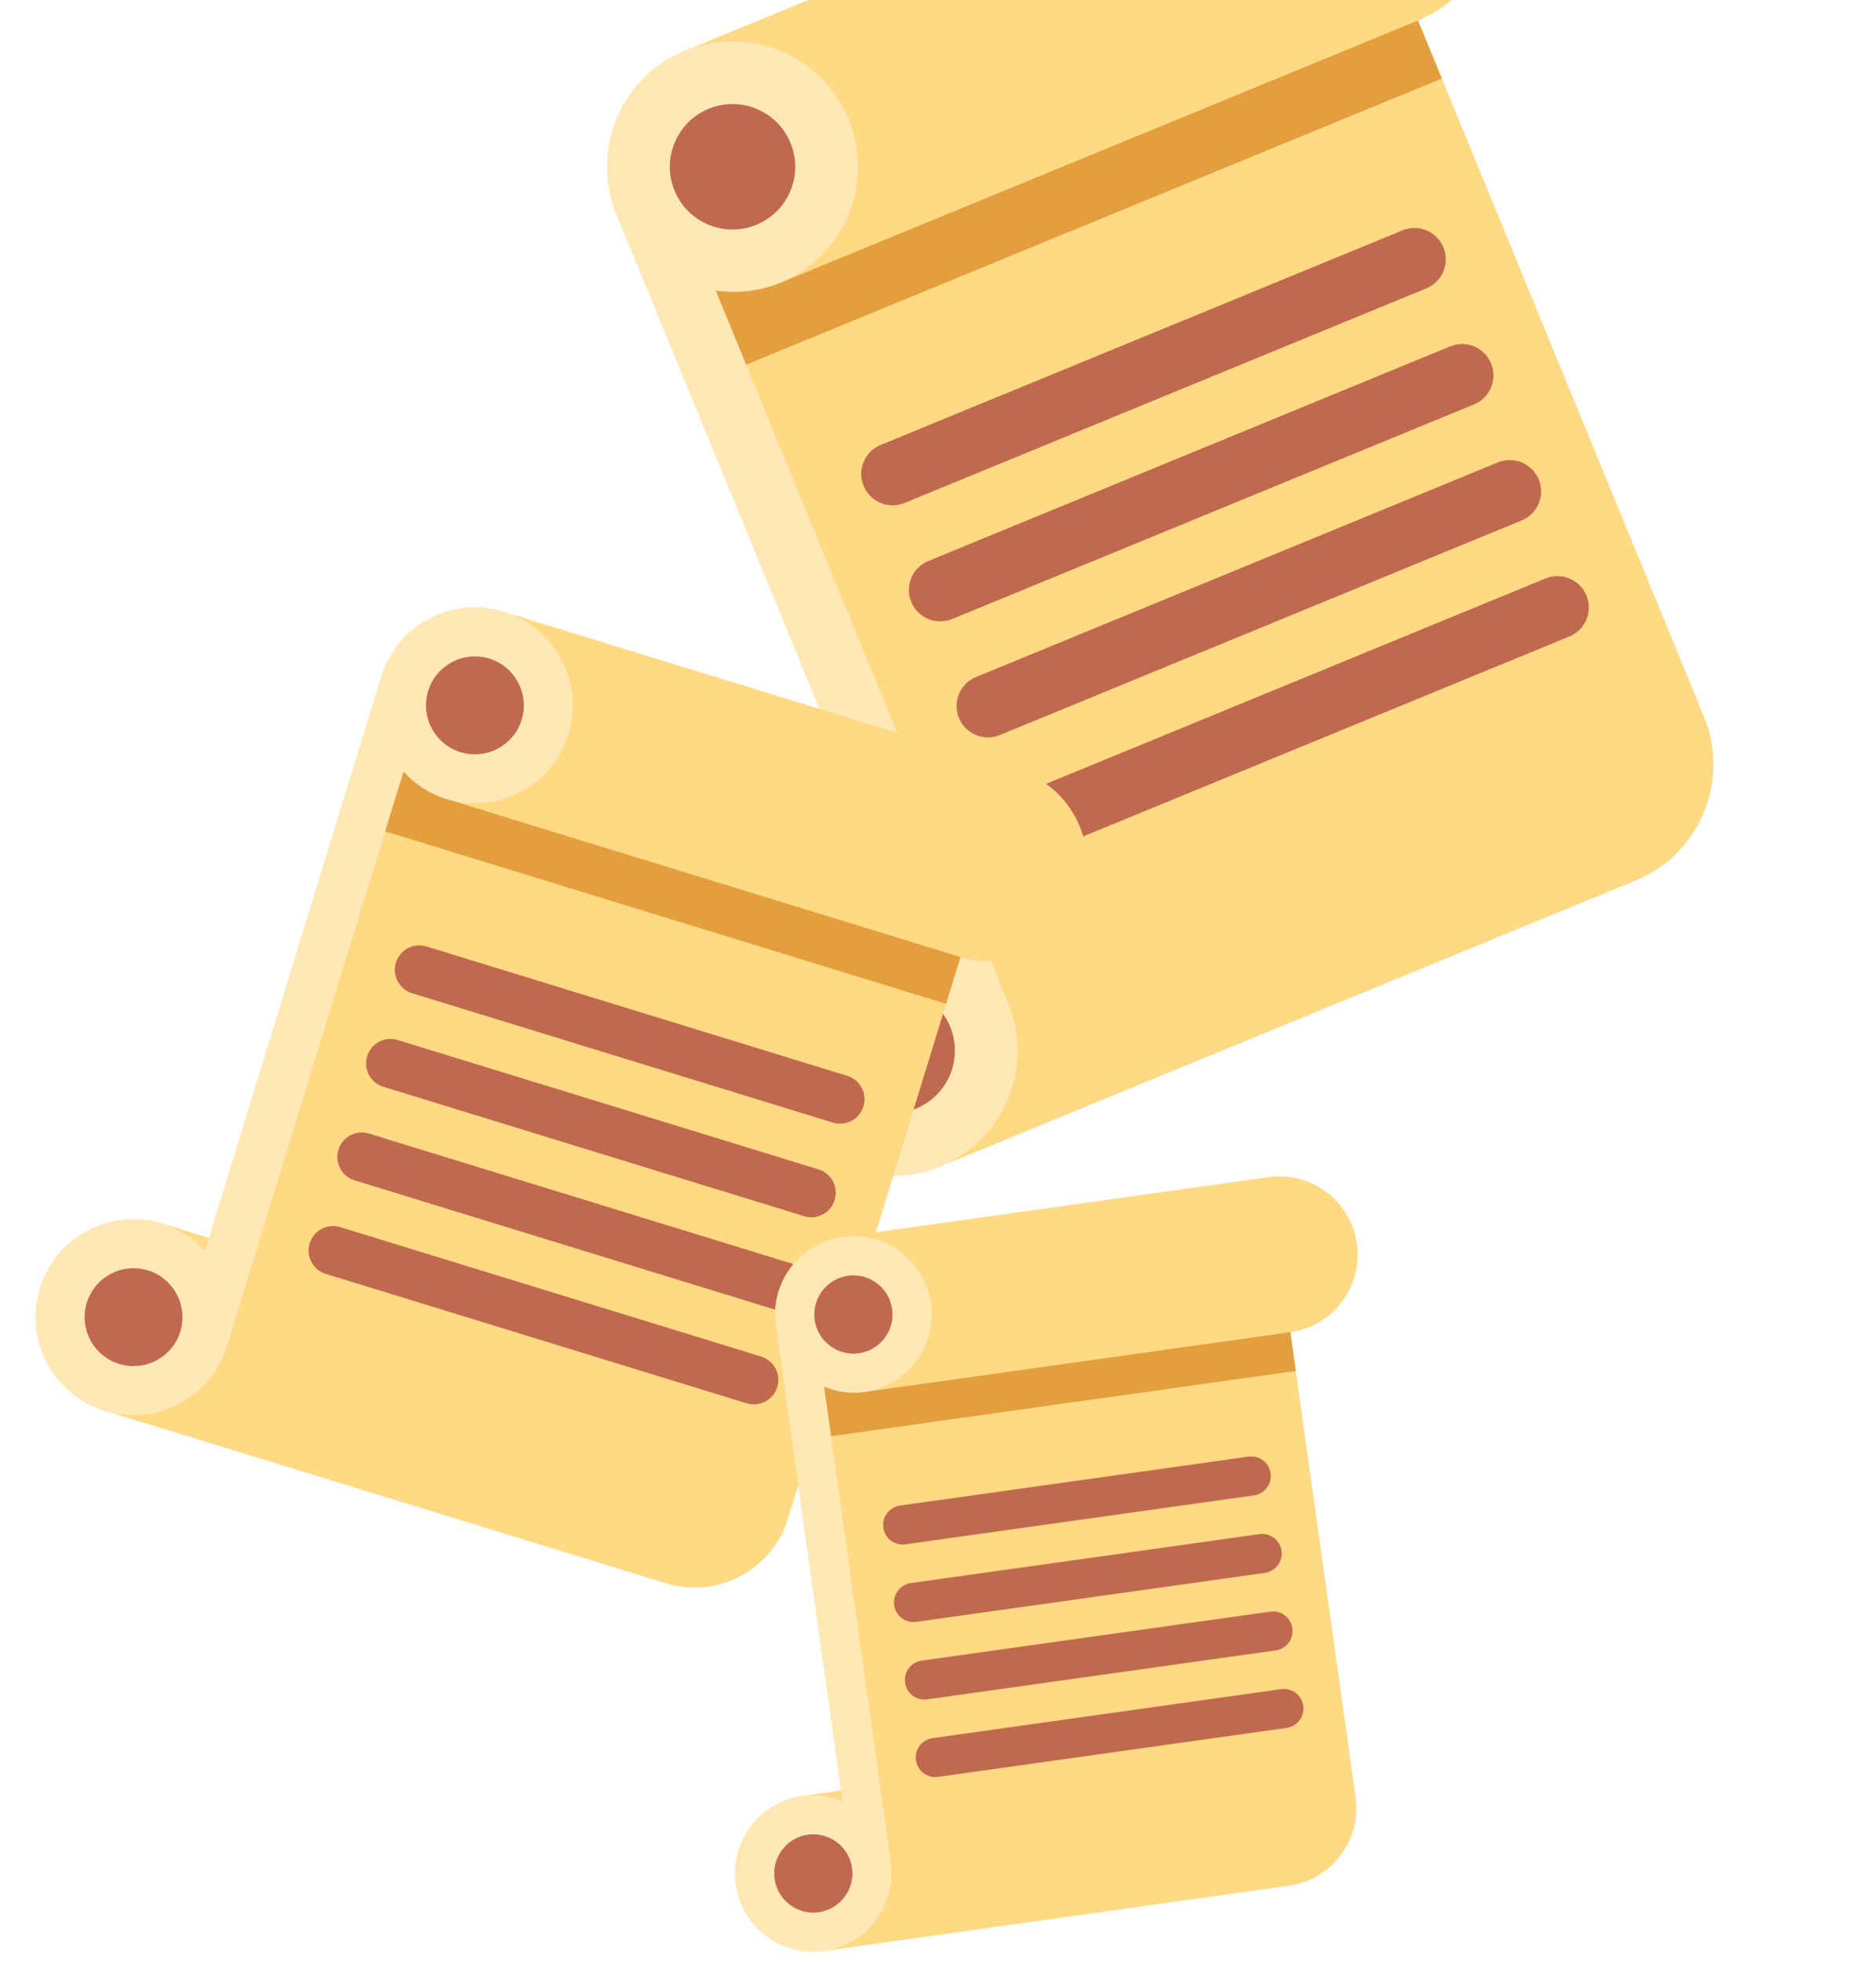 <svg width="133" height="139" viewBox="0 0 133 139" fill="none" xmlns="http://www.w3.org/2000/svg">
<path d="M93.772 -14.99L48.554 3.596C44.014 5.462 41.845 10.656 43.712 15.196L63.986 64.525L59.876 66.215C55.335 68.081 53.167 73.275 55.033 77.816C56.899 82.356 62.093 84.524 66.634 82.658L115.963 62.383C120.503 60.517 122.672 55.323 120.805 50.783L100.531 1.453C105.071 -0.413 107.239 -5.607 105.373 -10.147C103.507 -14.688 98.313 -16.856 93.772 -14.99Z" fill="#FFD983"/>
<path d="M52.891 25.839L102.22 5.564L100.531 1.453L55.312 20.039L50.357 19.673L52.891 25.839Z" fill="#E39F3D"/>
<path d="M48.554 3.596C44.014 5.462 41.845 10.656 43.712 15.196L64.455 65.666C62.952 65.458 61.38 65.597 59.876 66.215C55.335 68.081 53.167 73.275 55.033 77.816C56.899 82.356 62.093 84.524 66.634 82.658C71.174 80.792 73.342 75.598 71.476 71.058L50.733 20.587C52.236 20.796 53.808 20.657 55.312 20.039C59.852 18.173 62.021 12.978 60.154 8.438C58.288 3.898 53.094 1.729 48.554 3.596Z" fill="#FFE8B6"/>
<path d="M56.044 10.128C56.977 12.397 55.892 14.995 53.623 15.928C51.353 16.861 48.755 15.776 47.822 13.507C46.89 11.238 47.974 8.639 50.243 7.707C52.513 6.774 55.111 7.859 56.044 10.128ZM67.365 72.747C68.298 75.016 67.213 77.615 64.944 78.548C62.675 79.48 60.077 78.396 59.144 76.126C58.211 73.857 59.296 71.259 61.565 70.326C63.834 69.393 66.433 70.478 67.365 72.747ZM102.333 17.531C102.8 18.665 102.259 19.964 101.123 20.431L64.126 35.637C62.991 36.103 61.692 35.561 61.226 34.427C60.759 33.292 61.302 31.993 62.436 31.526L99.433 16.32C100.57 15.853 101.867 16.396 102.333 17.531ZM105.713 25.752C106.18 26.889 105.639 28.185 104.502 28.653L67.505 43.859C66.37 44.325 65.072 43.785 64.605 42.648C64.138 41.511 64.681 40.214 65.815 39.748L102.812 24.542C103.949 24.075 105.245 24.616 105.713 25.752ZM109.092 33.974C109.559 35.111 109.018 36.407 107.881 36.874L70.884 52.08C69.75 52.547 68.451 52.006 67.984 50.87C67.517 49.733 68.06 48.436 69.195 47.969L106.192 32.763C107.328 32.296 108.625 32.837 109.092 33.974ZM112.471 42.196C112.938 43.332 112.397 44.629 111.26 45.096L74.263 60.302C73.129 60.768 71.83 60.228 71.363 59.091C70.896 57.955 71.439 56.657 72.574 56.191L109.571 40.985C110.707 40.518 112.004 41.059 112.471 42.196Z" fill="#C1694F"/>
<path d="M72.165 54.55L35.706 43.347C32.045 42.223 28.164 44.279 27.04 47.94L14.819 87.714L11.504 86.696C7.843 85.571 3.963 87.627 2.838 91.288C1.714 94.949 3.77 98.829 7.431 99.954L47.205 112.175C50.866 113.299 54.746 111.243 55.871 107.582L68.092 67.808C71.753 68.933 75.633 66.877 76.758 63.216C77.882 59.555 75.826 55.675 72.165 54.55Z" fill="#FFD983"/>
<path d="M27.299 58.902L67.073 71.123L68.092 67.808L31.632 56.606L28.827 53.93L27.299 58.902Z" fill="#E39F3D"/>
<path d="M35.706 43.347C32.045 42.223 28.164 44.279 27.04 47.94L14.536 88.634C13.734 87.763 12.717 87.068 11.504 86.696C7.843 85.571 3.963 87.627 2.838 91.288C1.714 94.949 3.77 98.829 7.431 99.954C11.092 101.079 14.972 99.022 16.096 95.362L28.6 54.667C29.403 55.538 30.419 56.233 31.632 56.605C35.293 57.73 39.173 55.674 40.298 52.013C41.423 48.352 39.366 44.472 35.706 43.347Z" fill="#FFE8B6"/>
<path d="M36.983 50.995C36.421 52.825 34.48 53.853 32.65 53.291C30.821 52.729 29.792 50.788 30.354 48.958C30.916 47.129 32.858 46.1 34.687 46.662C36.517 47.224 37.545 49.165 36.983 50.995ZM12.782 94.343C12.22 96.173 10.279 97.201 8.449 96.639C6.62 96.077 5.591 94.136 6.153 92.306C6.715 90.477 8.656 89.448 10.486 90.01C12.316 90.572 13.344 92.514 12.782 94.343ZM61.213 78.391C60.932 79.305 59.963 79.82 59.046 79.538L29.216 70.373C28.301 70.092 27.787 69.121 28.067 68.207C28.349 67.292 29.319 66.777 30.234 67.058L60.065 76.224C60.981 76.506 61.494 77.476 61.213 78.391ZM59.176 85.019C58.895 85.936 57.926 86.449 57.01 86.168L27.179 77.002C26.264 76.721 25.749 75.752 26.031 74.835C26.312 73.919 27.282 73.406 28.197 73.688L58.028 82.853C58.944 83.135 59.458 84.103 59.176 85.019ZM57.139 91.649C56.858 92.565 55.889 93.078 54.973 92.797L25.142 83.631C24.227 83.35 23.712 82.381 23.994 81.465C24.276 80.548 25.246 80.035 26.16 80.317L55.991 89.482C56.908 89.764 57.421 90.732 57.139 91.649ZM55.102 98.278C54.821 99.194 53.852 99.707 52.936 99.426L23.105 90.26C22.19 89.979 21.675 89.01 21.957 88.094C22.239 87.177 23.209 86.665 24.124 86.946L53.954 96.111C54.871 96.393 55.384 97.361 55.102 98.278Z" fill="#C1694F"/>
<path d="M89.937 83.403L59.73 87.643C56.697 88.069 54.584 90.873 55.009 93.906L59.636 126.859L56.889 127.245C53.856 127.671 51.742 130.475 52.168 133.508C52.594 136.541 55.398 138.655 58.431 138.229L91.385 133.603C94.418 133.177 96.531 130.373 96.106 127.34L91.479 94.387C94.512 93.961 96.626 91.157 96.201 88.124C95.775 85.091 92.97 82.977 89.937 83.403Z" fill="#FFD983"/>
<path d="M58.912 101.759L91.865 97.133L91.48 94.387L61.273 98.628L58.334 97.64L58.912 101.759Z" fill="#E39F3D"/>
<path d="M59.73 87.643C56.697 88.069 54.584 90.873 55.009 93.906L59.742 127.621C58.866 127.263 57.895 127.104 56.889 127.245C53.856 127.671 51.742 130.475 52.168 133.508C52.594 136.541 55.398 138.655 58.431 138.229C61.465 137.803 63.578 134.999 63.153 131.966L58.419 98.251C59.296 98.61 60.267 98.769 61.273 98.627C64.305 98.202 66.419 95.397 65.994 92.364C65.568 89.331 62.763 87.217 59.73 87.643Z" fill="#FFE8B6"/>
<path d="M63.248 92.75C63.46 94.266 62.403 95.669 60.887 95.882C59.371 96.094 57.968 95.037 57.755 93.521C57.543 92.005 58.6 90.602 60.116 90.39C61.632 90.177 63.035 91.234 63.248 92.75ZM60.407 132.352C60.62 133.868 59.562 135.271 58.046 135.483C56.53 135.696 55.127 134.639 54.914 133.123C54.702 131.607 55.759 130.204 57.275 129.991C58.791 129.778 60.194 130.836 60.407 132.352ZM90.083 104.384C90.189 105.142 89.662 105.843 88.902 105.95L64.188 109.419C63.43 109.526 62.728 108.997 62.622 108.239C62.516 107.481 63.044 106.78 63.802 106.673L88.517 103.204C89.276 103.097 89.976 103.626 90.083 104.384ZM90.854 109.876C90.96 110.635 90.433 111.335 89.674 111.442L64.959 114.912C64.201 115.018 63.499 114.491 63.393 113.731C63.286 112.972 63.815 112.272 64.573 112.165L89.288 108.696C90.047 108.589 90.747 109.117 90.854 109.876ZM91.625 115.368C91.731 116.127 91.204 116.827 90.445 116.934L65.73 120.404C64.972 120.51 64.271 119.983 64.164 119.223C64.057 118.464 64.586 117.764 65.344 117.658L90.059 114.188C90.818 114.081 91.518 114.609 91.625 115.368ZM92.396 120.86C92.502 121.62 91.975 122.32 91.216 122.426L66.501 125.896C65.743 126.002 65.042 125.475 64.935 124.716C64.828 123.956 65.357 123.256 66.115 123.15L90.83 119.68C91.589 119.573 92.289 120.101 92.396 120.86Z" fill="#C1694F"/>
</svg>
